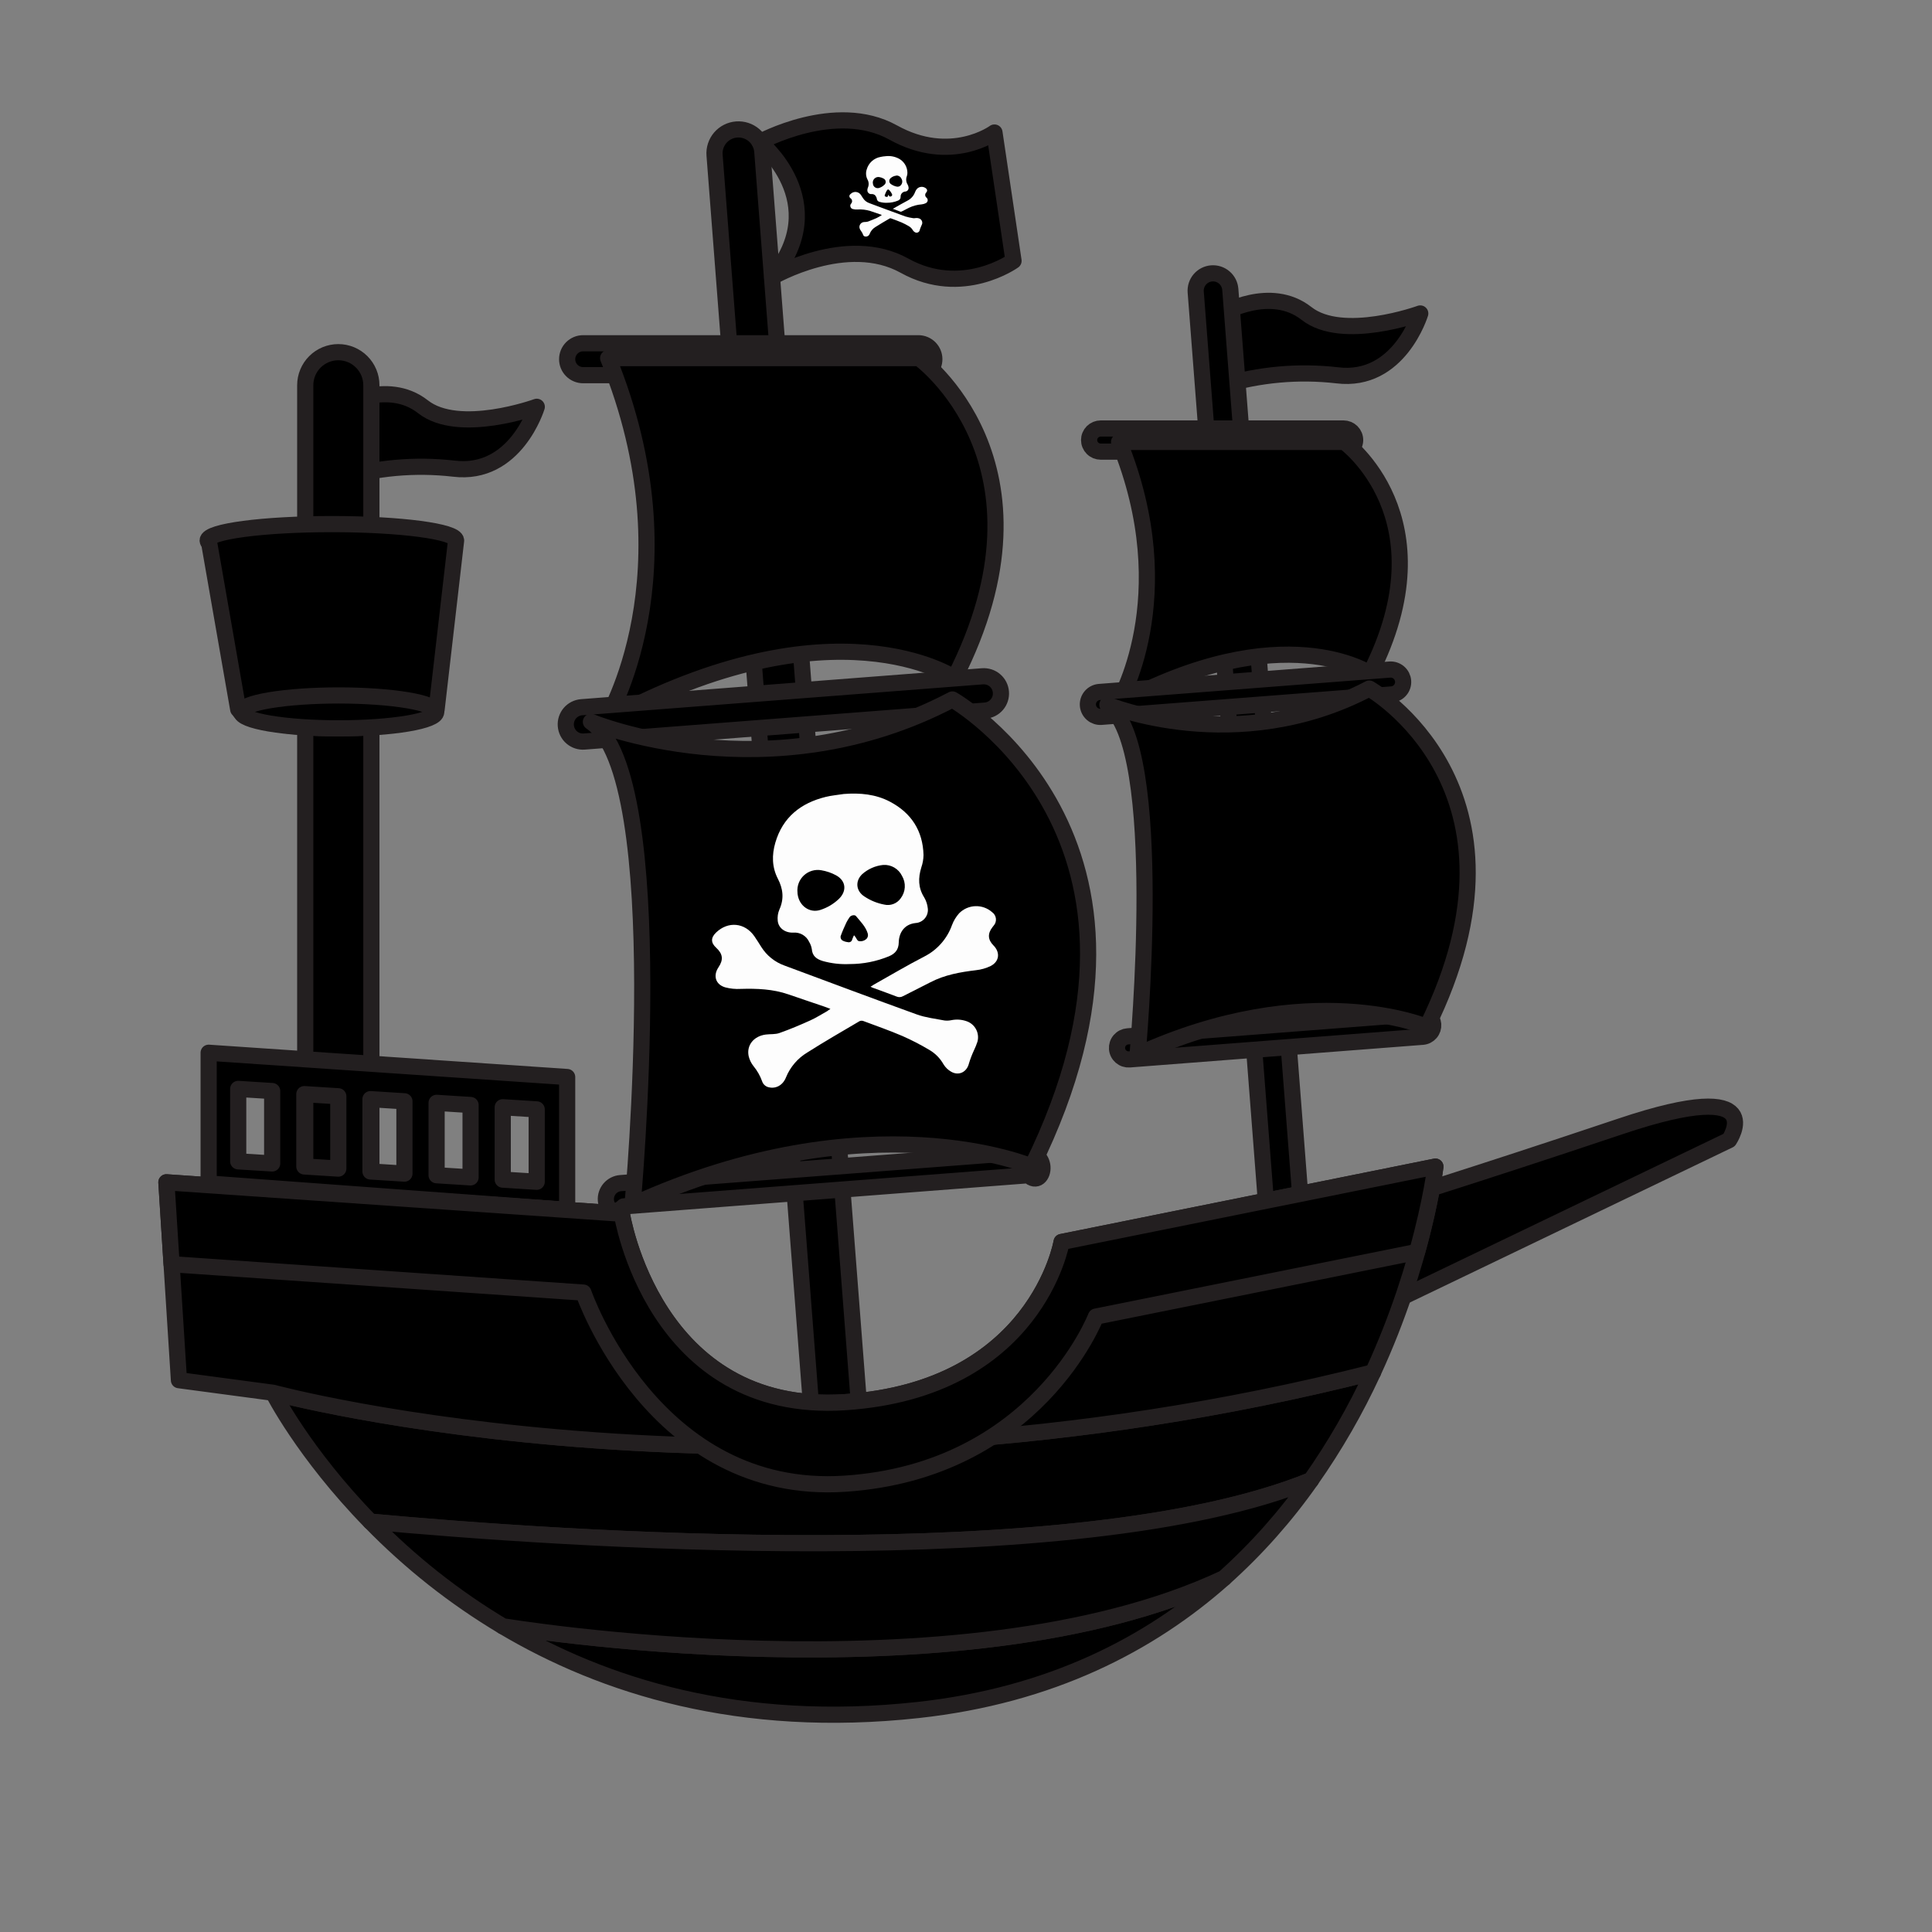 <svg xmlns="http://www.w3.org/2000/svg" xmlns:xlink="http://www.w3.org/1999/xlink" width="1000" zoomAndPan="magnify" viewBox="0 0 750 750" height="1000" preserveAspectRatio="xMidYMid meet" version="1.0"><rect x="0" y="0" width="750" height="750" fill="#808080" stroke="none"/><defs><clipPath id="id1"><path d="M 61.445 449 L 561 449 L 561 565 L 61.445 565 Z M 61.445 449 " clip-rule="nonzero"/></clipPath><clipPath id="id2"><path d="M 61.445 449 L 561 449 L 561 580 L 61.445 580 Z M 61.445 449 " clip-rule="nonzero"/></clipPath></defs><path stroke-linecap="round" transform="matrix(0.897, 0, 0, 0.897, 60.278, 42.698)" fill-opacity="1" fill="#000000" fill-rule="nonzero" stroke-linejoin="round" d="M 529.491 473.801 L 529.491 518.679 L 681.122 445.802 C 681.122 445.802 700.119 417.72 634.301 439.801 C 568.479 461.879 529.491 473.801 529.491 473.801 Z M 529.491 473.801 " stroke="#231f20" stroke-width="7" stroke-opacity="1" stroke-miterlimit="4"/><path stroke-linecap="round" transform="matrix(0.897, 0, 0, 0.897, 60.278, 42.698)" fill-opacity="1" fill="#000000" fill-rule="nonzero" stroke-linejoin="round" d="M 79.351 128.451 L 79.351 159.668 C 87.401 157.243 95.618 155.649 103.995 154.9 C 112.377 154.147 120.741 154.251 129.102 155.209 C 155.98 158.549 165.102 128.451 165.102 128.451 C 165.102 128.451 131.479 140.709 115.878 128.451 C 100.281 116.188 79.351 128.451 79.351 128.451 Z M 79.351 128.451 " stroke="#231f20" stroke-width="7" stroke-opacity="1" stroke-miterlimit="4"/><path stroke-linecap="round" transform="matrix(0.897, 0, 0, 0.897, 60.278, 42.698)" fill-opacity="1" fill="#000000" fill-rule="nonzero" stroke-linejoin="round" d="M 79.211 104.81 C 80.152 104.81 81.079 104.902 82.002 105.084 C 82.925 105.267 83.818 105.542 84.684 105.899 C 85.555 106.26 86.378 106.7 87.162 107.222 C 87.941 107.745 88.664 108.337 89.33 109.003 C 89.992 109.665 90.584 110.388 91.107 111.168 C 91.629 111.951 92.069 112.774 92.431 113.645 C 92.792 114.512 93.062 115.405 93.245 116.328 C 93.428 117.251 93.519 118.178 93.519 119.119 L 93.519 490.122 L 64.899 490.122 L 64.899 119.119 C 64.899 118.178 64.99 117.251 65.173 116.328 C 65.356 115.405 65.63 114.512 65.988 113.645 C 66.349 112.774 66.789 111.951 67.311 111.168 C 67.834 110.388 68.426 109.665 69.092 109.003 C 69.754 108.337 70.477 107.745 71.26 107.222 C 72.04 106.7 72.867 106.26 73.734 105.899 C 74.6 105.542 75.497 105.267 76.42 105.084 C 77.339 104.902 78.271 104.81 79.211 104.81 Z M 79.211 104.81 " stroke="#231f20" stroke-width="7" stroke-opacity="1" stroke-miterlimit="4"/><path stroke-linecap="round" transform="matrix(0.894, -0.069, 0.069, 0.894, 40.774, 62.29)" fill-opacity="1" fill="#000000" fill-rule="nonzero" stroke-linejoin="round" d="M 273.639 7.669 L 273.652 7.67 C 274.329 7.67 275.005 7.735 275.672 7.869 C 276.338 8.003 276.987 8.197 277.613 8.459 C 278.244 8.718 278.839 9.039 279.404 9.414 C 279.969 9.794 280.495 10.223 280.978 10.705 C 281.456 11.183 281.887 11.71 282.263 12.276 C 282.643 12.838 282.96 13.435 283.221 14.066 C 283.483 14.694 283.678 15.342 283.81 16.007 C 283.942 16.677 284.008 17.35 284.008 18.031 L 284.009 570.128 C 284.009 570.809 283.944 571.485 283.81 572.152 C 283.68 572.819 283.482 573.468 283.219 574.094 C 282.961 574.725 282.64 575.32 282.265 575.885 C 281.885 576.45 281.456 576.976 280.974 577.454 C 280.496 577.937 279.969 578.364 279.407 578.744 C 278.841 579.12 278.244 579.441 277.613 579.702 C 276.986 579.96 276.338 580.159 275.672 580.291 C 275.003 580.423 274.329 580.489 273.648 580.489 L 273.64 580.489 C 272.958 580.489 272.286 580.424 271.62 580.289 C 270.953 580.16 270.304 579.961 269.674 579.703 C 269.047 579.441 268.452 579.12 267.883 578.744 C 267.318 578.364 266.796 577.936 266.313 577.457 C 265.835 576.975 265.404 576.453 265.028 575.887 C 264.648 575.32 264.327 574.723 264.07 574.096 C 263.808 573.465 263.614 572.817 263.477 572.151 C 263.345 571.486 263.279 570.808 263.279 570.131 L 263.282 18.031 C 263.282 17.349 263.347 16.677 263.477 16.01 C 263.611 15.344 263.809 14.695 264.068 14.064 C 264.33 13.438 264.647 12.838 265.026 12.273 C 265.402 11.708 265.835 11.187 266.313 10.704 C 266.796 10.221 267.318 9.794 267.884 9.414 C 268.45 9.038 269.047 8.717 269.674 8.46 C 270.305 8.198 270.954 8.004 271.619 7.867 C 272.284 7.735 272.962 7.669 273.639 7.669 Z M 273.639 7.669 " stroke="#231f20" stroke-width="7" stroke-opacity="1" stroke-miterlimit="4"/><path stroke-linecap="round" transform="matrix(0.897, 0, 0, 0.897, 60.278, 42.698)" fill-opacity="1" fill="#000000" fill-rule="nonzero" stroke-linejoin="round" d="M 185.162 100.952 L 330.252 100.952 C 330.705 100.952 331.153 100.996 331.598 101.083 C 332.042 101.17 332.477 101.3 332.895 101.475 C 333.313 101.649 333.714 101.862 334.088 102.115 C 334.467 102.367 334.815 102.655 335.138 102.972 C 335.455 103.295 335.743 103.643 335.995 104.022 C 336.248 104.396 336.461 104.797 336.635 105.215 C 336.81 105.633 336.94 106.069 337.027 106.513 C 337.114 106.957 337.158 107.405 337.158 107.858 C 337.158 108.315 337.114 108.764 337.027 109.208 C 336.94 109.652 336.81 110.083 336.635 110.506 C 336.461 110.924 336.248 111.32 335.995 111.699 C 335.743 112.078 335.455 112.426 335.138 112.744 C 334.815 113.066 334.467 113.354 334.088 113.606 C 333.714 113.859 333.313 114.072 332.895 114.242 C 332.477 114.416 332.042 114.547 331.598 114.638 C 331.153 114.725 330.705 114.769 330.252 114.769 L 185.162 114.769 C 184.705 114.769 184.256 114.725 183.812 114.638 C 183.368 114.547 182.937 114.416 182.514 114.242 C 182.096 114.072 181.7 113.859 181.321 113.606 C 180.943 113.354 180.594 113.066 180.272 112.744 C 179.954 112.426 179.667 112.078 179.414 111.699 C 179.162 111.32 178.948 110.924 178.774 110.506 C 178.604 110.083 178.469 109.652 178.382 109.208 C 178.295 108.764 178.252 108.315 178.252 107.858 C 178.252 107.405 178.295 106.957 178.382 106.513 C 178.469 106.069 178.604 105.633 178.774 105.215 C 178.948 104.797 179.162 104.396 179.414 104.022 C 179.667 103.643 179.954 103.295 180.272 102.972 C 180.594 102.655 180.943 102.367 181.321 102.115 C 181.7 101.862 182.096 101.649 182.514 101.475 C 182.937 101.3 183.368 101.17 183.812 101.083 C 184.256 100.996 184.705 100.952 185.162 100.952 Z M 185.162 100.952 " stroke="#231f20" stroke-width="7" stroke-opacity="1" stroke-miterlimit="4"/><path stroke-linecap="round" transform="matrix(0.897, 0, 0, 0.897, 60.278, 42.698)" fill-opacity="1" fill="#000000" fill-rule="nonzero" stroke-linejoin="round" d="M 377.852 460.999 L 202.692 474.498 C 198.638 478.5 195.298 475.622 195.011 471.842 C 194.976 471.389 194.989 470.936 195.041 470.488 C 195.098 470.035 195.194 469.595 195.337 469.164 C 195.477 468.733 195.66 468.323 195.882 467.927 C 196.104 467.531 196.365 467.161 196.661 466.817 C 196.953 466.473 197.279 466.164 197.637 465.881 C 197.994 465.602 198.372 465.358 198.777 465.153 C 199.182 464.949 199.6 464.783 200.036 464.657 C 200.475 464.535 200.92 464.457 201.368 464.422 L 376.52 451.001 C 376.973 450.966 377.421 450.975 377.874 451.032 C 378.322 451.088 378.762 451.184 379.193 451.328 C 379.624 451.467 380.038 451.65 380.434 451.872 C 380.826 452.094 381.196 452.356 381.54 452.647 C 381.884 452.943 382.198 453.27 382.481 453.627 C 382.759 453.984 383.003 454.363 383.208 454.768 C 383.412 455.173 383.578 455.591 383.7 456.026 C 383.826 456.462 383.904 456.906 383.939 457.359 C 384.231 461.099 381.37 464.439 377.852 460.999 Z M 377.852 460.999 " stroke="#231f20" stroke-width="7" stroke-opacity="1" stroke-miterlimit="4"/><path stroke-linecap="round" transform="matrix(0.897, 0, 0, 0.897, 60.278, 42.698)" fill-opacity="1" fill="#000000" fill-rule="nonzero" stroke-linejoin="round" d="M 195.999 107.388 L 330.561 107.388 C 330.561 107.388 393.349 152.74 345.91 245.791 C 345.91 245.791 293.969 210.542 194.911 264.328 C 194.889 264.328 233.998 200.67 195.999 107.388 Z M 195.999 107.388 " stroke="#231f20" stroke-width="7" stroke-opacity="1" stroke-miterlimit="4"/><path stroke-linecap="round" transform="matrix(0.894, -0.069, 0.069, 0.894, 43.16, 62.074)" fill-opacity="1" fill="#000000" fill-rule="nonzero" stroke-linejoin="round" d="M 184.819 251.928 L 358.899 251.928 C 359.387 251.931 359.869 251.977 360.346 252.074 C 360.823 252.168 361.289 252.309 361.741 252.496 C 362.19 252.679 362.618 252.909 363.021 253.18 C 363.428 253.451 363.802 253.76 364.146 254.105 C 364.491 254.446 364.798 254.823 365.069 255.229 C 365.339 255.634 365.568 256.062 365.756 256.509 C 365.94 256.96 366.083 257.425 366.177 257.904 C 366.272 258.378 366.322 258.863 366.319 259.352 L 366.319 259.408 C 366.321 259.898 366.271 260.378 366.177 260.856 C 366.084 261.334 365.943 261.799 365.756 262.247 C 365.568 262.7 365.338 263.128 365.072 263.531 C 364.8 263.938 364.492 264.312 364.147 264.657 C 363.801 265.001 363.428 265.309 363.023 265.579 C 362.618 265.849 362.19 266.078 361.739 266.266 C 361.288 266.45 360.827 266.594 360.348 266.688 C 359.869 266.782 359.385 266.828 358.9 266.83 L 184.821 266.83 C 184.331 266.831 183.85 266.781 183.373 266.688 C 182.895 266.594 182.43 266.454 181.982 266.266 C 181.529 266.079 181.101 265.849 180.698 265.578 C 180.291 265.311 179.917 265.002 179.573 264.657 C 179.228 264.312 178.92 263.939 178.65 263.534 C 178.38 263.129 178.151 262.7 177.963 262.249 C 177.779 261.798 177.636 261.333 177.542 260.858 C 177.447 260.38 177.402 259.896 177.4 259.411 L 177.4 259.35 C 177.398 258.865 177.449 258.379 177.542 257.902 C 177.636 257.424 177.781 256.959 177.964 256.51 C 178.151 256.062 178.38 255.634 178.652 255.227 C 178.923 254.824 179.227 254.446 179.573 254.101 C 179.918 253.757 180.291 253.449 180.696 253.179 C 181.101 252.909 181.529 252.68 181.98 252.496 C 182.431 252.308 182.896 252.169 183.371 252.074 C 183.85 251.976 184.334 251.93 184.819 251.928 Z M 184.819 251.928 " stroke="#231f20" stroke-width="7" stroke-opacity="1" stroke-miterlimit="4"/><path stroke-linecap="round" transform="matrix(0.897, 0, 0, 0.897, 60.278, 42.698)" fill-opacity="1" fill="#000000" fill-rule="nonzero" stroke-linejoin="round" d="M 188.532 264.79 C 188.532 264.79 265.531 296.878 344.969 255.11 C 344.969 255.11 449.81 314.618 379.372 457.272 C 379.372 457.272 308.93 427.108 206.55 473.801 C 206.55 473.801 223.749 288.4 188.532 264.79 Z M 188.532 264.79 " stroke="#231f20" stroke-width="7" stroke-opacity="1" stroke-miterlimit="4"/><path stroke-linecap="round" transform="matrix(0.897, 0, 0, 0.897, 60.278, 42.698)" fill-opacity="1" fill="#000000" fill-rule="nonzero" stroke-linejoin="round" d="M 261.569 13.888 C 261.569 13.888 293.768 39.75 266.999 72.299 C 266.999 72.299 299.229 53.479 324.222 67.37 C 349.21 81.261 371.43 65.289 371.43 65.289 L 363.179 9.751 C 363.179 9.751 344.351 23.629 319.349 9.751 C 294.352 -4.131 261.569 13.888 261.569 13.888 Z M 261.569 13.888 " stroke="#231f20" stroke-width="7" stroke-opacity="1" stroke-miterlimit="4"/><path stroke-linecap="round" transform="matrix(0.897, 0, 0, 0.897, 60.278, 42.698)" fill-opacity="1" fill="#000000" fill-rule="nonzero" stroke-linejoin="round" d="M 461.71 88.058 L 461.71 119.28 C 469.76 116.855 477.977 115.265 486.354 114.512 C 494.727 113.763 503.096 113.863 511.452 114.821 C 538.339 118.17 547.448 88.058 547.448 88.058 C 547.448 88.058 513.838 100.329 498.228 88.058 C 482.618 75.792 461.71 88.058 461.71 88.058 Z M 461.71 88.058 " stroke="#231f20" stroke-width="7" stroke-opacity="1" stroke-miterlimit="4"/><path stroke-linecap="round" transform="matrix(0.894, -0.069, 0.069, 0.894, 42.425, 75.97)" fill-opacity="1" fill="#000000" fill-rule="nonzero" stroke-linejoin="round" d="M 473.26 70.261 C 473.753 70.26 474.243 70.307 474.725 70.405 C 475.211 70.499 475.68 70.644 476.133 70.832 C 476.59 71.02 477.022 71.25 477.433 71.526 C 477.84 71.797 478.223 72.111 478.571 72.461 C 478.92 72.806 479.231 73.188 479.506 73.598 C 479.78 74.008 480.008 74.441 480.2 74.896 C 480.388 75.352 480.531 75.822 480.625 76.305 C 480.723 76.788 480.768 77.277 480.77 77.77 L 480.771 477.76 C 480.768 478.253 480.722 478.743 480.624 479.225 C 480.53 479.707 480.389 480.176 480.196 480.633 C 480.008 481.091 479.779 481.523 479.502 481.934 C 479.231 482.341 478.918 482.723 478.572 483.072 C 478.222 483.421 477.84 483.732 477.43 484.006 C 477.02 484.28 476.588 484.509 476.132 484.697 C 475.677 484.889 475.207 485.027 474.724 485.126 C 474.24 485.224 473.752 485.269 473.258 485.27 C 472.765 485.272 472.28 485.221 471.793 485.127 C 471.312 485.029 470.842 484.888 470.385 484.7 C 469.933 484.508 469.496 484.278 469.089 484.006 C 468.678 483.73 468.3 483.417 467.951 483.071 C 467.603 482.721 467.291 482.344 467.017 481.934 C 466.743 481.524 466.51 481.091 466.322 480.636 C 466.134 480.18 465.992 479.711 465.893 479.227 C 465.8 478.739 465.75 478.255 465.748 477.762 L 465.751 77.772 C 465.75 77.278 465.796 76.788 465.895 76.307 C 465.989 75.821 466.134 75.351 466.322 74.894 C 466.51 74.441 466.74 74.009 467.016 73.598 C 467.288 73.187 467.601 72.809 467.95 72.46 C 468.296 72.111 468.678 71.8 469.088 71.526 C 469.498 71.252 469.931 71.018 470.386 70.831 C 470.842 70.643 471.311 70.5 471.794 70.406 C 472.278 70.308 472.766 70.258 473.26 70.261 Z M 473.26 70.261 " stroke="#231f20" stroke-width="7" stroke-opacity="1" stroke-miterlimit="4"/><path stroke-linecap="round" transform="matrix(0.897, 0, 0, 0.897, 60.278, 42.698)" fill-opacity="1" fill="#000000" fill-rule="nonzero" stroke-linejoin="round" d="M 409.15 137.839 L 514.26 137.839 C 514.587 137.839 514.913 137.874 515.236 137.935 C 515.558 138 515.871 138.096 516.176 138.222 C 516.481 138.348 516.768 138.501 517.043 138.684 C 517.317 138.867 517.569 139.076 517.805 139.306 C 518.035 139.537 518.244 139.79 518.427 140.064 C 518.61 140.338 518.763 140.626 518.889 140.931 C 519.015 141.235 519.111 141.545 519.172 141.867 C 519.237 142.189 519.272 142.516 519.272 142.847 C 519.272 143.173 519.237 143.5 519.172 143.822 C 519.111 144.144 519.015 144.458 518.889 144.758 C 518.763 145.063 518.61 145.35 518.427 145.625 C 518.244 145.899 518.035 146.152 517.805 146.382 C 517.569 146.618 517.317 146.822 517.043 147.005 C 516.768 147.188 516.481 147.345 516.176 147.471 C 515.871 147.593 515.558 147.689 515.236 147.754 C 514.913 147.819 514.587 147.85 514.26 147.85 L 409.15 147.85 C 408.819 147.85 408.497 147.819 408.175 147.754 C 407.848 147.689 407.535 147.593 407.234 147.471 C 406.929 147.345 406.642 147.188 406.368 147.005 C 406.093 146.822 405.841 146.618 405.606 146.382 C 405.375 146.152 405.166 145.899 404.983 145.625 C 404.8 145.35 404.648 145.063 404.522 144.758 C 404.395 144.458 404.3 144.144 404.234 143.822 C 404.173 143.5 404.138 143.173 404.138 142.847 C 404.138 142.516 404.173 142.189 404.234 141.867 C 404.3 141.545 404.395 141.231 404.522 140.931 C 404.648 140.626 404.8 140.338 404.983 140.064 C 405.166 139.79 405.375 139.537 405.606 139.306 C 405.841 139.076 406.093 138.867 406.368 138.684 C 406.642 138.501 406.929 138.348 407.234 138.222 C 407.535 138.096 407.848 138 408.17 137.935 C 408.497 137.874 408.819 137.839 409.15 137.839 Z M 409.15 137.839 " stroke="#231f20" stroke-width="7" stroke-opacity="1" stroke-miterlimit="4"/><path stroke-linecap="round" transform="matrix(0.894, -0.069, 0.069, 0.894, 33.965, 77.082)" fill-opacity="1" fill="#000000" fill-rule="nonzero" stroke-linejoin="round" d="M 421.092 396.29 L 548.361 396.292 C 548.689 396.291 549.014 396.32 549.337 396.384 C 549.659 396.448 549.975 396.547 550.275 396.67 C 550.58 396.799 550.869 396.952 551.144 397.135 C 551.418 397.317 551.668 397.524 551.904 397.756 C 552.135 397.988 552.342 398.24 552.526 398.516 C 552.706 398.788 552.863 399.075 552.988 399.382 C 553.113 399.684 553.207 399.997 553.274 400.321 C 553.337 400.64 553.369 400.966 553.37 401.293 C 553.37 401.625 553.337 401.95 553.272 402.273 C 553.208 402.595 553.114 402.907 552.99 403.212 C 552.863 403.512 552.709 403.802 552.527 404.076 C 552.344 404.35 552.137 404.601 551.9 404.836 C 551.669 405.067 551.417 405.275 551.145 405.455 C 550.869 405.639 550.582 405.791 550.275 405.92 C 549.973 406.046 549.66 406.139 549.337 406.202 C 549.013 406.269 548.687 406.3 548.36 406.301 L 421.09 406.3 C 420.763 406.301 420.433 406.267 420.111 406.203 C 419.788 406.139 419.477 406.045 419.172 405.917 C 418.867 405.793 418.582 405.64 418.308 405.457 C 418.034 405.275 417.779 405.067 417.548 404.835 C 417.317 404.604 417.109 404.347 416.925 404.076 C 416.741 403.804 416.588 403.512 416.463 403.21 C 416.334 402.908 416.24 402.595 416.177 402.271 C 416.111 401.947 416.079 401.622 416.082 401.294 C 416.081 400.967 416.111 400.641 416.175 400.319 C 416.239 399.996 416.337 399.685 416.461 399.38 C 416.589 399.075 416.742 398.786 416.925 398.516 C 417.107 398.242 417.315 397.987 417.547 397.756 C 417.778 397.525 418.035 397.317 418.306 397.133 C 418.578 396.949 418.869 396.796 419.172 396.671 C 419.478 396.546 419.791 396.452 420.111 396.385 C 420.434 396.323 420.76 396.291 421.092 396.29 Z M 421.092 396.29 " stroke="#231f20" stroke-width="7" stroke-opacity="1" stroke-miterlimit="4"/><path stroke-linecap="round" transform="matrix(0.897, 0, 0, 0.897, 60.278, 42.698)" fill-opacity="1" fill="#000000" fill-rule="nonzero" stroke-linejoin="round" d="M 417.11 143.67 L 514.622 143.67 C 514.622 143.67 560.11 176.52 525.738 243.941 C 525.738 243.941 488.109 218.41 416.321 257.379 C 416.321 257.379 444.65 211.251 417.11 143.67 Z M 417.11 143.67 " stroke="#231f20" stroke-width="7" stroke-opacity="1" stroke-miterlimit="4"/><path stroke-linecap="round" transform="matrix(0.894, -0.069, 0.069, 0.894, 44.147, 75.817)" fill-opacity="1" fill="#000000" fill-rule="nonzero" stroke-linejoin="round" d="M 408.92 247.229 L 534.988 247.23 C 535.346 247.231 535.697 247.263 536.046 247.333 C 536.39 247.403 536.727 247.503 537.057 247.642 C 537.383 247.777 537.693 247.945 537.988 248.142 C 538.283 248.335 538.558 248.561 538.81 248.812 C 539.061 249.063 539.285 249.334 539.48 249.628 C 539.676 249.923 539.844 250.237 539.981 250.562 C 540.113 250.891 540.217 251.231 540.287 251.577 C 540.356 251.923 540.39 252.275 540.389 252.629 C 540.388 252.987 540.357 253.338 540.287 253.682 C 540.216 254.03 540.116 254.368 539.977 254.698 C 539.843 255.023 539.679 255.334 539.482 255.629 C 539.284 255.924 539.058 256.199 538.807 256.446 C 538.557 256.698 538.286 256.921 537.991 257.121 C 537.697 257.317 537.382 257.485 537.058 257.617 C 536.729 257.754 536.393 257.859 536.043 257.928 C 535.697 257.997 535.345 258.032 534.991 258.031 L 408.918 258.03 C 408.565 258.029 408.213 257.997 407.865 257.927 C 407.517 257.856 407.179 257.756 406.854 257.618 C 406.528 257.483 406.213 257.315 405.918 257.122 C 405.623 256.924 405.352 256.698 405.101 256.448 C 404.849 256.197 404.626 255.926 404.43 255.632 C 404.234 255.337 404.066 255.023 403.93 254.698 C 403.794 254.369 403.693 254.033 403.624 253.683 C 403.554 253.337 403.52 252.985 403.521 252.631 C 403.518 252.277 403.554 251.926 403.624 251.578 C 403.694 251.23 403.795 250.892 403.929 250.562 C 404.068 250.236 404.231 249.926 404.429 249.631 C 404.626 249.336 404.853 249.061 405.103 248.814 C 405.354 248.562 405.624 248.338 405.919 248.138 C 406.214 247.943 406.528 247.779 406.853 247.642 C 407.182 247.506 407.518 247.401 407.868 247.332 C 408.214 247.267 408.566 247.228 408.92 247.229 Z M 408.92 247.229 " stroke="#231f20" stroke-width="7" stroke-opacity="1" stroke-miterlimit="4"/><path stroke-linecap="round" transform="matrix(0.897, 0, 0, 0.897, 60.278, 42.698)" fill-opacity="1" fill="#000000" fill-rule="nonzero" stroke-linejoin="round" d="M 412.05 257.379 C 412.05 257.379 467.832 280.632 525.39 250.381 C 525.39 250.381 601.392 293.49 550.309 396.849 C 550.309 396.849 499.308 374.998 425.1 408.85 C 425.1 408.802 437.57 274.479 412.05 257.379 Z M 412.05 257.379 " stroke="#231f20" stroke-width="7" stroke-opacity="1" stroke-miterlimit="4"/><path stroke-linecap="round" transform="matrix(0.897, 0, 0, 0.897, 60.278, 42.698)" fill-opacity="1" fill="#000000" fill-rule="nonzero" stroke-linejoin="round" d="M 76.42 179.211 C 46.729 179.211 22.672 182.39 22.672 186.322 C 22.716 186.797 22.938 187.167 23.329 187.441 L 35.891 259.382 L 36.048 259.382 C 37.881 263.989 56.321 267.599 78.819 267.599 C 101.322 267.599 119.749 263.989 121.591 259.382 L 121.752 259.382 L 130.181 186.322 C 130.181 182.39 106.111 179.211 76.42 179.211 Z M 76.42 179.211 " stroke="#231f20" stroke-width="7" stroke-opacity="1" stroke-miterlimit="4"/><path stroke-linecap="round" transform="matrix(0.897, 0, 0, 0.897, 60.278, 42.698)" fill-opacity="1" fill="#000000" fill-rule="nonzero" stroke-linejoin="round" d="M 23.099 408.001 L 23.099 464.592 L 178.252 476 L 178.252 418.508 Z M 50.591 455.909 L 35.891 454.999 L 35.891 423.651 L 50.591 424.578 Z M 79.211 458.138 L 64.511 457.211 L 64.511 425.911 L 79.211 426.838 Z M 107.831 460.311 L 93.132 459.379 L 93.132 428.079 L 107.831 429.011 Z M 136.451 461.94 L 121.752 461.008 L 121.752 429.682 L 136.451 430.618 Z M 165.072 463.838 L 150.372 462.911 L 150.372 431.58 L 165.072 432.512 Z M 165.072 463.838 " stroke="#231f20" stroke-width="7" stroke-opacity="1" stroke-miterlimit="4"/><path stroke-linecap="round" transform="matrix(0.897, 0, 0, 0.897, 60.278, 42.698)" fill-opacity="1" fill="#000000" fill-rule="nonzero" stroke-linejoin="round" d="M 121.582 260.492 C 121.582 260.723 121.512 260.958 121.377 261.189 C 121.242 261.42 121.038 261.65 120.768 261.881 C 120.498 262.108 120.162 262.334 119.762 262.556 C 119.361 262.778 118.895 263 118.364 263.214 C 117.837 263.431 117.245 263.64 116.592 263.845 C 115.943 264.054 115.233 264.25 114.463 264.446 C 113.696 264.638 112.873 264.825 111.994 265.008 C 111.119 265.186 110.191 265.36 109.212 265.526 C 108.232 265.691 107.209 265.844 106.142 265.992 C 105.071 266.14 103.96 266.279 102.811 266.41 C 101.661 266.54 100.477 266.658 99.258 266.771 C 98.039 266.88 96.789 266.98 95.509 267.067 C 94.233 267.159 92.931 267.237 91.608 267.302 C 90.284 267.372 88.947 267.429 87.589 267.472 C 86.23 267.52 84.867 267.555 83.491 267.577 C 82.111 267.599 80.735 267.612 79.351 267.612 C 77.966 267.612 76.586 267.599 75.21 267.577 C 73.834 267.555 72.467 267.52 71.112 267.472 C 69.754 267.429 68.413 267.372 67.089 267.302 C 65.77 267.237 64.468 267.159 63.188 267.067 C 61.912 266.98 60.662 266.88 59.443 266.771 C 58.224 266.658 57.04 266.54 55.89 266.41 C 54.736 266.279 53.63 266.14 52.559 265.992 C 51.492 265.844 50.465 265.691 49.489 265.526 C 48.51 265.36 47.582 265.186 46.707 265.008 C 45.828 264.825 45.005 264.638 44.238 264.446 C 43.468 264.25 42.758 264.054 42.105 263.845 C 41.456 263.64 40.864 263.431 40.333 263.214 C 39.806 263 39.34 262.778 38.939 262.556 C 38.539 262.334 38.203 262.108 37.933 261.881 C 37.663 261.65 37.459 261.42 37.324 261.189 C 37.189 260.958 37.119 260.723 37.119 260.492 C 37.119 260.257 37.189 260.026 37.324 259.791 C 37.459 259.56 37.663 259.329 37.933 259.103 C 38.203 258.872 38.539 258.646 38.939 258.424 C 39.34 258.202 39.806 257.979 40.333 257.766 C 40.864 257.548 41.456 257.339 42.105 257.135 C 42.758 256.93 43.468 256.73 44.238 256.534 C 45.005 256.342 45.828 256.155 46.707 255.972 C 47.582 255.794 48.51 255.619 49.489 255.454 C 50.465 255.288 51.492 255.136 52.559 254.988 C 53.63 254.84 54.736 254.701 55.89 254.57 C 57.04 254.439 58.224 254.322 59.443 254.213 C 60.662 254.1 61.912 253.999 63.188 253.912 C 64.468 253.821 65.77 253.743 67.089 253.677 C 68.413 253.608 69.754 253.551 71.112 253.507 C 72.467 253.46 73.834 253.429 75.21 253.403 C 76.586 253.381 77.966 253.368 79.351 253.368 C 80.735 253.368 82.111 253.381 83.491 253.403 C 84.867 253.429 86.23 253.46 87.589 253.507 C 88.947 253.551 90.284 253.608 91.608 253.677 C 92.931 253.743 94.233 253.821 95.509 253.912 C 96.789 253.999 98.039 254.1 99.258 254.213 C 100.477 254.322 101.661 254.439 102.811 254.57 C 103.96 254.701 105.071 254.84 106.142 254.988 C 107.209 255.136 108.232 255.288 109.212 255.454 C 110.191 255.619 111.119 255.794 111.994 255.972 C 112.873 256.155 113.696 256.342 114.463 256.534 C 115.233 256.73 115.943 256.93 116.592 257.135 C 117.245 257.339 117.837 257.548 118.364 257.766 C 118.895 257.979 119.361 258.202 119.762 258.424 C 120.162 258.646 120.498 258.872 120.768 259.103 C 121.038 259.329 121.242 259.56 121.377 259.791 C 121.512 260.026 121.582 260.257 121.582 260.492 Z M 121.582 260.492 " stroke="#231f20" stroke-width="7" stroke-opacity="1" stroke-miterlimit="4"/><path fill="#fdfdfd" d="M 327.531 308.227 C 333.812 307.734 339.965 308.273 345.59 311.27 C 353.789 315.629 358.25 322.527 358.508 331.902 C 358.48 333.555 358.199 335.164 357.656 336.727 C 356.398 340.793 356.391 344.629 358.785 348.391 C 359.562 349.723 360.023 351.152 360.176 352.688 C 360.215 353.027 360.219 353.371 360.188 353.715 C 360.152 354.059 360.086 354.395 359.988 354.723 C 359.887 355.055 359.754 355.371 359.59 355.672 C 359.426 355.977 359.23 356.258 359.008 356.523 C 358.785 356.785 358.539 357.023 358.27 357.238 C 357.996 357.453 357.707 357.637 357.398 357.789 C 357.09 357.945 356.77 358.066 356.438 358.156 C 356.105 358.246 355.766 358.301 355.422 358.32 C 350.938 358.797 348.973 362.23 348.898 365.82 C 348.848 368.652 347.52 370.168 345.16 371.203 C 340.242 373.234 335.113 374.25 329.781 374.25 C 326.27 374.41 322.816 374.016 319.43 373.078 C 317.035 372.352 315.355 371.184 315.141 368.43 C 314.977 367.43 314.629 366.496 314.102 365.629 C 313.836 365.051 313.488 364.523 313.059 364.051 C 312.629 363.578 312.137 363.184 311.586 362.863 C 311.035 362.539 310.449 362.309 309.824 362.172 C 309.203 362.031 308.574 361.988 307.938 362.043 C 304.832 362.168 302.23 360.34 301.918 357.504 C 301.75 355.969 301.965 354.492 302.562 353.07 C 304.438 348.945 303.992 345.043 301.988 341.168 C 299.641 336.629 299.594 331.91 300.984 327.121 C 303.855 317.254 310.852 311.746 320.523 309.359 C 322.812 308.793 325.188 308.605 327.531 308.227 Z M 309.59 346.379 C 309.59 346.668 309.59 346.945 309.652 347.223 C 310.27 351.707 314.336 354.562 318.426 353.242 C 321.137 352.375 323.531 350.961 325.602 349.008 C 328.824 345.941 328.453 341.938 324.578 339.805 C 322.77 338.828 320.855 338.172 318.828 337.832 C 318.527 337.777 318.227 337.742 317.926 337.723 C 317.621 337.707 317.316 337.707 317.016 337.723 C 316.711 337.738 316.41 337.773 316.109 337.824 C 315.809 337.879 315.516 337.945 315.223 338.031 C 314.93 338.117 314.645 338.219 314.363 338.34 C 314.086 338.457 313.812 338.594 313.547 338.742 C 313.285 338.891 313.027 339.059 312.785 339.238 C 312.539 339.414 312.305 339.609 312.082 339.816 C 311.859 340.023 311.648 340.242 311.449 340.473 C 311.25 340.703 311.066 340.941 310.898 341.195 C 310.727 341.445 310.57 341.707 310.434 341.977 C 310.293 342.246 310.168 342.523 310.059 342.809 C 309.953 343.094 309.859 343.383 309.785 343.676 C 309.711 343.973 309.652 344.27 309.613 344.57 C 309.57 344.871 309.551 345.176 309.543 345.48 C 309.539 345.781 309.551 346.086 309.578 346.391 Z M 342.871 335.77 C 341.355 335.918 339.898 336.301 338.5 336.914 C 337.105 337.527 335.836 338.34 334.699 339.355 C 331.891 342.047 332.27 345.922 335.598 348.039 C 337.934 349.59 340.484 350.625 343.238 351.152 C 343.832 351.293 344.43 351.348 345.039 351.309 C 345.645 351.27 346.234 351.145 346.801 350.93 C 347.371 350.715 347.898 350.422 348.379 350.051 C 348.859 349.68 349.277 349.246 349.629 348.75 C 350.105 348.129 350.48 347.453 350.754 346.723 C 351.031 345.992 351.191 345.234 351.234 344.457 C 351.281 343.676 351.211 342.906 351.027 342.145 C 350.84 341.387 350.547 340.672 350.148 340 C 349.82 339.328 349.402 338.715 348.891 338.168 C 348.379 337.617 347.801 337.156 347.152 336.777 C 346.508 336.398 345.816 336.125 345.09 335.953 C 344.359 335.781 343.621 335.719 342.871 335.77 Z M 331.551 363.082 C 331.781 363.359 331.938 363.539 332.07 363.73 C 332.473 364.266 332.762 365.129 333.289 365.301 C 333.891 365.441 334.488 365.418 335.074 365.227 C 335.664 365.035 336.16 364.707 336.566 364.242 C 336.961 363.637 337.051 362.992 336.832 362.301 C 336 359.613 333.988 357.691 332.27 355.594 C 331.781 355.008 330.305 355.324 329.844 356.016 C 329.352 356.699 328.914 357.422 328.535 358.176 C 327.738 359.918 326.949 361.656 326.32 363.461 C 326.242 364.102 326.453 364.633 326.949 365.047 C 327.613 365.426 328.328 365.656 329.09 365.73 C 329.277 365.785 329.465 365.805 329.656 365.781 C 329.848 365.758 330.023 365.695 330.191 365.598 C 330.355 365.496 330.492 365.367 330.605 365.211 C 330.715 365.051 330.789 364.879 330.824 364.688 C 331.02 364.137 331.25 363.602 331.516 363.082 Z M 331.551 363.082 " fill-opacity="1" fill-rule="nonzero"/><path fill="#fdfdfd" d="M 322.371 391.656 C 321.332 391.277 320.668 391.027 319.996 390.758 C 315.367 389.18 310.719 387.637 306.098 386.031 C 300.07 383.941 293.852 383.707 287.555 383.887 C 285.508 384.008 283.492 383.809 281.508 383.285 C 277.758 382.172 276.734 378.727 278.934 375.473 C 280.891 372.555 280.609 370.297 278.035 367.926 C 275.914 366 275.883 364.039 277.945 362.043 C 282.648 357.484 289.215 358.133 292.895 363.531 C 293.789 364.859 294.688 366.223 295.512 367.578 C 296.566 369.262 297.871 370.727 299.422 371.969 C 300.973 373.215 302.684 374.168 304.555 374.836 C 321.664 381.188 338.746 387.609 355.914 393.809 C 359.344 395.047 363.094 395.457 366.68 396.156 C 367.562 396.258 368.441 396.219 369.309 396.031 C 371.324 395.629 373.301 395.762 375.238 396.438 C 375.629 396.57 376.004 396.742 376.363 396.945 C 376.723 397.152 377.059 397.391 377.371 397.656 C 377.688 397.926 377.973 398.223 378.23 398.543 C 378.488 398.867 378.715 399.211 378.91 399.578 C 379.102 399.941 379.258 400.32 379.383 400.715 C 379.504 401.109 379.586 401.516 379.633 401.926 C 379.68 402.336 379.688 402.746 379.656 403.16 C 379.625 403.57 379.555 403.977 379.449 404.375 C 379.059 405.551 378.598 406.695 378.059 407.812 C 377.301 409.438 376.664 411.109 376.145 412.824 C 375.34 416.18 372.18 417.777 369.176 416 C 367.977 415.301 367.016 414.363 366.285 413.184 C 364.926 410.785 363.055 408.898 360.672 407.516 C 357.328 405.527 353.875 403.746 350.316 402.176 C 345.375 400.059 340.297 398.285 335.254 396.398 C 334.738 396.195 334.219 396.195 333.703 396.398 C 326.902 400.41 320.039 404.34 313.383 408.582 C 311.523 409.699 309.887 411.082 308.477 412.73 C 307.066 414.379 305.949 416.207 305.129 418.215 C 303.918 421.301 301.211 422.703 298.562 422.102 C 297.938 421.992 297.383 421.734 296.902 421.32 C 296.418 420.91 296.074 420.406 295.871 419.805 C 295.098 417.633 293.977 415.656 292.516 413.875 C 291.582 412.703 290.949 411.387 290.613 409.926 C 289.77 405.719 292.641 402.223 297.242 401.613 C 299.039 401.371 300.949 401.613 302.625 401 C 306.691 399.559 310.699 397.871 314.613 396.094 C 316.871 395.082 318.973 393.707 321.145 392.508 C 321.422 392.281 321.734 392.059 322.371 391.656 Z M 322.371 391.656 " fill-opacity="1" fill-rule="nonzero"/><path fill="#fdfdfd" d="M 337.938 383.051 C 338.594 382.629 338.906 382.406 339.238 382.219 C 345.777 378.547 352.238 374.711 358.895 371.281 C 361.383 370.004 363.551 368.316 365.395 366.211 C 367.238 364.105 368.633 361.734 369.57 359.102 C 370.211 357.398 371.141 355.871 372.352 354.516 C 372.766 354.098 373.219 353.723 373.703 353.391 C 374.191 353.059 374.703 352.773 375.242 352.539 C 375.785 352.305 376.34 352.125 376.914 351.992 C 377.492 351.863 378.074 351.789 378.66 351.77 C 379.25 351.754 379.836 351.789 380.418 351.879 C 381 351.973 381.566 352.117 382.121 352.316 C 382.676 352.52 383.207 352.77 383.711 353.066 C 384.219 353.367 384.695 353.715 385.137 354.105 C 385.34 354.246 385.523 354.41 385.691 354.59 C 385.859 354.773 386.008 354.969 386.137 355.184 C 386.262 355.398 386.367 355.621 386.445 355.855 C 386.523 356.09 386.578 356.332 386.609 356.578 C 386.637 356.824 386.641 357.07 386.617 357.316 C 386.594 357.566 386.543 357.805 386.469 358.043 C 386.395 358.281 386.297 358.508 386.176 358.723 C 386.055 358.938 385.91 359.141 385.746 359.324 C 385.582 359.559 385.395 359.773 385.227 359.988 C 383.332 362.445 383.477 364.816 385.648 366.996 C 388.34 369.684 387.988 373.23 384.605 374.988 C 382.797 375.867 380.891 376.414 378.891 376.629 C 372.754 377.363 366.754 378.422 361.191 381.312 C 357.664 383.105 354.105 384.898 350.586 386.695 C 350.191 386.926 349.766 387.059 349.309 387.082 C 348.852 387.105 348.414 387.027 347.996 386.836 C 345.148 385.727 342.281 384.719 339.418 383.66 C 339.023 383.582 338.645 383.367 337.938 383.051 Z M 337.938 383.051 " fill-opacity="1" fill-rule="nonzero"/><path fill="#fdfdfd" d="M 343.77 60.641 C 345.5 60.43 347.152 60.707 348.723 61.473 C 349.25 61.73 349.734 62.059 350.172 62.449 C 350.613 62.844 350.988 63.293 351.301 63.793 C 351.613 64.289 351.852 64.824 352.012 65.391 C 352.176 65.957 352.258 66.535 352.254 67.125 C 352.25 67.578 352.172 68.016 352.023 68.441 C 351.82 68.969 351.746 69.516 351.801 70.078 C 351.859 70.641 352.035 71.16 352.336 71.637 C 352.547 72 352.672 72.395 352.715 72.812 C 352.734 73 352.719 73.188 352.66 73.371 C 352.605 73.555 352.516 73.719 352.395 73.863 C 352.27 74.008 352.125 74.125 351.953 74.211 C 351.785 74.297 351.602 74.344 351.414 74.355 C 351.156 74.375 350.918 74.441 350.688 74.555 C 350.461 74.672 350.262 74.824 350.094 75.016 C 349.926 75.207 349.801 75.426 349.719 75.664 C 349.637 75.906 349.602 76.156 349.617 76.41 C 349.629 76.742 349.539 77.047 349.348 77.316 C 349.156 77.59 348.902 77.777 348.586 77.879 C 347.238 78.434 345.836 78.715 344.379 78.715 C 343.418 78.758 342.473 78.652 341.543 78.391 C 341.223 78.344 340.953 78.199 340.73 77.961 C 340.512 77.723 340.391 77.441 340.367 77.117 C 340.328 76.844 340.234 76.59 340.09 76.355 C 339.945 76.02 339.715 75.762 339.402 75.574 C 339.09 75.387 338.75 75.309 338.387 75.34 C 338.191 75.367 338.004 75.355 337.812 75.309 C 337.625 75.258 337.453 75.176 337.297 75.059 C 337.141 74.941 337.012 74.801 336.914 74.633 C 336.812 74.465 336.746 74.289 336.719 74.094 C 336.668 73.676 336.727 73.27 336.898 72.883 C 337.133 72.359 337.234 71.809 337.207 71.234 C 337.18 70.664 337.023 70.125 336.734 69.629 C 336.434 69.031 336.262 68.398 336.211 67.73 C 336.164 67.062 336.246 66.414 336.457 65.777 C 336.629 65.16 336.887 64.578 337.223 64.035 C 337.562 63.488 337.969 63 338.445 62.57 C 338.922 62.141 339.449 61.785 340.023 61.504 C 340.602 61.223 341.207 61.027 341.84 60.918 C 342.441 60.754 343.086 60.711 343.77 60.641 Z M 338.863 71.09 C 338.852 71.168 338.852 71.246 338.863 71.324 C 338.883 71.605 338.965 71.867 339.105 72.109 C 339.246 72.355 339.434 72.559 339.668 72.715 C 339.898 72.875 340.156 72.977 340.434 73.02 C 340.711 73.062 340.988 73.047 341.258 72.965 C 342.004 72.734 342.664 72.348 343.23 71.809 C 343.441 71.652 343.602 71.457 343.707 71.215 C 343.812 70.977 343.852 70.727 343.82 70.465 C 343.793 70.207 343.699 69.969 343.547 69.762 C 343.391 69.551 343.191 69.391 342.953 69.285 C 342.457 69.02 341.93 68.84 341.375 68.75 C 341.211 68.719 341.043 68.707 340.879 68.711 C 340.711 68.719 340.547 68.746 340.387 68.789 C 340.227 68.836 340.074 68.898 339.93 68.98 C 339.781 69.059 339.648 69.156 339.523 69.266 C 339.398 69.379 339.289 69.504 339.195 69.641 C 339.102 69.777 339.023 69.922 338.961 70.078 C 338.898 70.234 338.855 70.391 338.832 70.559 C 338.809 70.723 338.801 70.887 338.816 71.055 Z M 347.969 68.184 C 347.113 68.27 346.367 68.594 345.723 69.16 C 345.543 69.316 345.41 69.504 345.32 69.727 C 345.23 69.945 345.199 70.176 345.223 70.414 C 345.246 70.648 345.324 70.867 345.457 71.066 C 345.586 71.266 345.758 71.422 345.965 71.539 C 346.602 71.977 347.301 72.277 348.059 72.434 C 348.387 72.516 348.715 72.496 349.031 72.379 C 349.352 72.258 349.609 72.059 349.805 71.781 C 350.074 71.434 350.223 71.043 350.25 70.605 C 350.273 70.168 350.176 69.762 349.949 69.387 C 349.777 68.988 349.504 68.672 349.133 68.445 C 348.758 68.219 348.355 68.121 347.922 68.148 Z M 344.863 75.656 C 344.926 75.738 344.973 75.781 345.008 75.836 C 345.043 75.891 345.195 76.223 345.34 76.266 C 345.695 76.355 345.996 76.258 346.234 75.98 C 346.348 75.812 346.371 75.637 346.309 75.449 C 346.012 74.77 345.598 74.172 345.062 73.656 C 344.926 73.492 344.523 73.582 344.398 73.773 C 344.262 73.961 344.141 74.156 344.039 74.363 C 343.824 74.84 343.605 75.316 343.438 75.809 C 343.41 75.988 343.469 76.133 343.605 76.246 C 343.789 76.348 343.984 76.406 344.191 76.426 C 344.297 76.461 344.395 76.449 344.492 76.395 C 344.586 76.34 344.645 76.258 344.664 76.148 C 344.707 75.969 344.758 75.793 344.82 75.621 Z M 344.863 75.656 " fill-opacity="1" fill-rule="nonzero"/><path fill="#fdfdfd" d="M 342.316 83.441 L 341.668 83.207 L 337.855 81.91 C 336.203 81.402 334.512 81.207 332.789 81.324 C 332.227 81.359 331.672 81.305 331.129 81.164 C 330.637 81.062 330.309 80.773 330.152 80.297 C 329.996 79.82 330.082 79.395 330.418 79.02 C 330.555 78.871 330.652 78.703 330.711 78.512 C 330.773 78.324 330.789 78.129 330.766 77.93 C 330.742 77.734 330.68 77.547 330.574 77.379 C 330.469 77.207 330.336 77.066 330.168 76.957 C 330.031 76.867 329.926 76.75 329.852 76.605 C 329.773 76.465 329.734 76.312 329.734 76.148 C 329.734 75.988 329.773 75.836 329.852 75.691 C 329.926 75.547 330.031 75.43 330.168 75.34 C 330.305 75.195 330.453 75.066 330.617 74.953 C 330.785 74.84 330.961 74.75 331.145 74.68 C 331.332 74.605 331.523 74.559 331.723 74.531 C 331.922 74.504 332.117 74.504 332.316 74.523 C 332.516 74.543 332.711 74.586 332.898 74.652 C 333.086 74.715 333.266 74.801 333.434 74.91 C 333.602 75.016 333.758 75.141 333.895 75.285 C 334.035 75.426 334.156 75.582 334.258 75.754 C 334.5 76.113 334.734 76.488 334.969 76.859 C 335.566 77.805 336.391 78.469 337.445 78.848 C 342.137 80.59 346.809 82.348 351.512 84.043 C 352.48 84.332 353.461 84.547 354.461 84.688 C 354.703 84.727 354.941 84.727 355.18 84.688 C 355.73 84.578 356.273 84.613 356.805 84.797 C 357.02 84.871 357.215 84.98 357.391 85.129 C 357.566 85.277 357.707 85.449 357.812 85.652 C 357.922 85.855 357.988 86.07 358.012 86.297 C 358.039 86.523 358.02 86.746 357.961 86.969 C 357.852 87.277 357.723 87.574 357.574 87.863 C 357.375 88.312 357.199 88.77 357.055 89.238 C 357.043 89.344 357.016 89.441 356.977 89.543 C 356.938 89.641 356.891 89.73 356.828 89.816 C 356.766 89.902 356.695 89.977 356.613 90.047 C 356.531 90.113 356.441 90.168 356.348 90.215 C 356.254 90.258 356.152 90.289 356.051 90.309 C 355.945 90.328 355.84 90.336 355.734 90.328 C 355.629 90.32 355.527 90.301 355.426 90.27 C 355.328 90.234 355.234 90.191 355.145 90.133 C 354.816 89.945 354.551 89.688 354.355 89.363 C 353.984 88.707 353.473 88.191 352.82 87.812 C 351.906 87.27 350.961 86.781 349.984 86.348 C 348.633 85.773 347.242 85.281 345.859 84.77 C 345.719 84.715 345.578 84.715 345.438 84.77 C 343.57 85.863 341.695 86.941 339.875 88.105 C 338.828 88.734 338.074 89.613 337.613 90.746 C 337.555 90.926 337.469 91.094 337.348 91.246 C 337.227 91.395 337.086 91.52 336.918 91.617 C 336.754 91.715 336.578 91.777 336.387 91.812 C 336.199 91.844 336.008 91.84 335.82 91.805 C 335.445 91.742 335.199 91.531 335.074 91.176 C 334.871 90.582 334.57 90.043 334.18 89.551 C 333.922 89.23 333.75 88.871 333.66 88.477 C 333.605 88.203 333.613 87.93 333.68 87.66 C 333.746 87.391 333.863 87.145 334.035 86.926 C 334.207 86.707 334.418 86.535 334.664 86.406 C 334.91 86.281 335.176 86.211 335.453 86.195 C 335.949 86.191 336.438 86.133 336.922 86.027 C 338.035 85.633 339.129 85.129 340.207 84.688 C 340.828 84.402 341.402 84.035 342 83.695 C 342.109 83.617 342.215 83.531 342.316 83.441 Z M 342.316 83.441 " fill-opacity="1" fill-rule="nonzero"/><path fill="#fdfdfd" d="M 346.578 81.094 C 346.758 80.977 346.848 80.914 346.938 80.867 C 348.73 79.863 350.523 78.805 352.316 77.871 C 353 77.52 353.59 77.055 354.098 76.48 C 354.602 75.902 354.984 75.254 355.242 74.535 C 355.414 74.07 355.668 73.648 355.996 73.277 C 356.227 73.047 356.492 72.867 356.789 72.738 C 357.09 72.609 357.402 72.539 357.727 72.527 C 358.055 72.516 358.371 72.566 358.676 72.676 C 358.984 72.785 359.258 72.945 359.504 73.16 C 359.617 73.242 359.707 73.34 359.777 73.461 C 359.848 73.578 359.891 73.707 359.906 73.844 C 359.922 73.98 359.91 74.113 359.867 74.246 C 359.824 74.379 359.758 74.496 359.664 74.598 L 359.523 74.777 C 359.398 74.91 359.305 75.062 359.242 75.23 C 359.18 75.402 359.152 75.578 359.164 75.762 C 359.176 75.945 359.223 76.117 359.305 76.277 C 359.387 76.441 359.5 76.578 359.641 76.695 C 359.727 76.766 359.805 76.844 359.871 76.934 C 359.938 77.023 359.992 77.117 360.035 77.223 C 360.078 77.324 360.105 77.43 360.121 77.543 C 360.133 77.652 360.133 77.762 360.121 77.871 C 360.105 77.984 360.078 78.09 360.035 78.191 C 359.992 78.297 359.938 78.391 359.871 78.48 C 359.801 78.57 359.727 78.648 359.637 78.715 C 359.551 78.785 359.453 78.84 359.352 78.887 C 358.859 79.129 358.34 79.277 357.789 79.332 C 356.098 79.469 354.484 79.895 352.945 80.617 C 351.977 81.109 351 81.594 350.039 82.098 C 349.805 82.219 349.566 82.219 349.332 82.098 C 348.551 81.793 347.77 81.512 346.98 81.199 Z M 346.578 81.094 " fill-opacity="1" fill-rule="nonzero"/><path stroke-linecap="round" transform="matrix(0.897, 0, 0, 0.897, 60.278, 42.698)" fill-opacity="1" fill="#000000" fill-rule="nonzero" stroke-linejoin="round" d="M 51 555.152 C 51 555.152 64.181 581.292 93.11 610.929 C 172.848 618.288 398.282 634.421 500.109 593.019 C 510.485 578.266 519.45 562.698 527.001 546.321 C 264.26 613.002 51 555.152 51 555.152 Z M 51 555.152 " stroke="#231f20" stroke-width="7" stroke-opacity="1" stroke-miterlimit="4"/><path fill="#000000" d="M 533.062 532.781 C 552.988 489.723 557.285 452.898 557.285 452.898 L 412.156 482.168 C 412.156 482.168 402.406 539.48 328.016 544.359 C 253.625 549.242 241.426 471.195 241.426 471.195 L 64.594 458.996 L 69.465 535.82 L 106.031 540.703 C 106.031 540.703 297.352 592.598 533.062 532.781 Z M 533.062 532.781 " fill-opacity="1" fill-rule="nonzero"/><g clip-path="url(#id1)"><path stroke-linecap="round" transform="matrix(0.897, 0, 0, 0.897, 60.278, 42.698)" fill="none" stroke-linejoin="round" d="M 527.001 546.321 C 549.211 498.322 554.001 457.272 554.001 457.272 L 392.23 489.9 C 392.23 489.9 381.362 553.789 298.44 559.228 C 215.519 564.671 201.921 477.668 201.921 477.668 L 4.811 464.069 L 10.241 549.709 L 51 555.152 C 51 555.152 264.26 613.002 527.001 546.321 Z M 527.001 546.321 " stroke="#231f20" stroke-width="7" stroke-opacity="1" stroke-miterlimit="4"/></g><path stroke-linecap="round" transform="matrix(0.897, 0, 0, 0.897, 60.278, 42.698)" fill-opacity="1" fill="#000000" fill-rule="nonzero" stroke-linejoin="round" d="M 150.372 656.198 C 194.009 682.199 253.179 700.858 330.1 692.449 C 387.549 686.17 430.499 663.88 462.519 635.371 C 347.891 689.201 150.55 656.229 150.372 656.198 Z M 150.372 656.198 " stroke="#231f20" stroke-width="7" stroke-opacity="1" stroke-miterlimit="4"/><path stroke-linecap="round" transform="matrix(0.897, 0, 0, 0.897, 60.278, 42.698)" fill-opacity="1" fill="#000000" fill-rule="nonzero" stroke-linejoin="round" d="M 93.14 610.929 C 110.248 628.508 129.324 643.601 150.372 656.198 C 150.55 656.198 347.891 689.201 462.519 635.371 C 476.675 622.686 489.215 608.56 500.131 593.001 C 398.308 634.421 172.879 618.288 93.14 610.929 Z M 93.14 610.929 " stroke="#231f20" stroke-width="7" stroke-opacity="1" stroke-miterlimit="4"/><path fill="#000000" d="M 226.496 501.812 C 226.496 501.812 253.617 580.934 328.016 576.008 C 402.414 571.086 425.48 511.133 425.48 511.133 L 550.18 486.016 C 555.73 466.109 557.285 452.898 557.285 452.898 L 412.156 482.168 C 412.156 482.168 402.406 539.48 328.016 544.359 C 253.625 549.242 241.426 471.195 241.426 471.195 L 64.594 458.996 L 66.609 490.789 Z M 226.496 501.812 " fill-opacity="1" fill-rule="nonzero"/><g clip-path="url(#id2)"><path stroke-linecap="round" transform="matrix(0.897, 0, 0, 0.897, 60.278, 42.698)" fill="none" stroke-linejoin="round" d="M 185.279 511.799 C 185.279 511.799 215.51 599.999 298.44 594.508 C 381.37 589.021 407.082 522.189 407.082 522.189 L 546.081 494.189 C 552.268 471.999 554.001 457.272 554.001 457.272 L 392.23 489.9 C 392.23 489.9 381.362 553.789 298.44 559.228 C 215.519 564.671 201.921 477.668 201.921 477.668 L 4.811 464.069 L 7.058 499.51 Z M 185.279 511.799 " stroke="#231f20" stroke-width="7" stroke-opacity="1" stroke-miterlimit="4"/></g></svg>